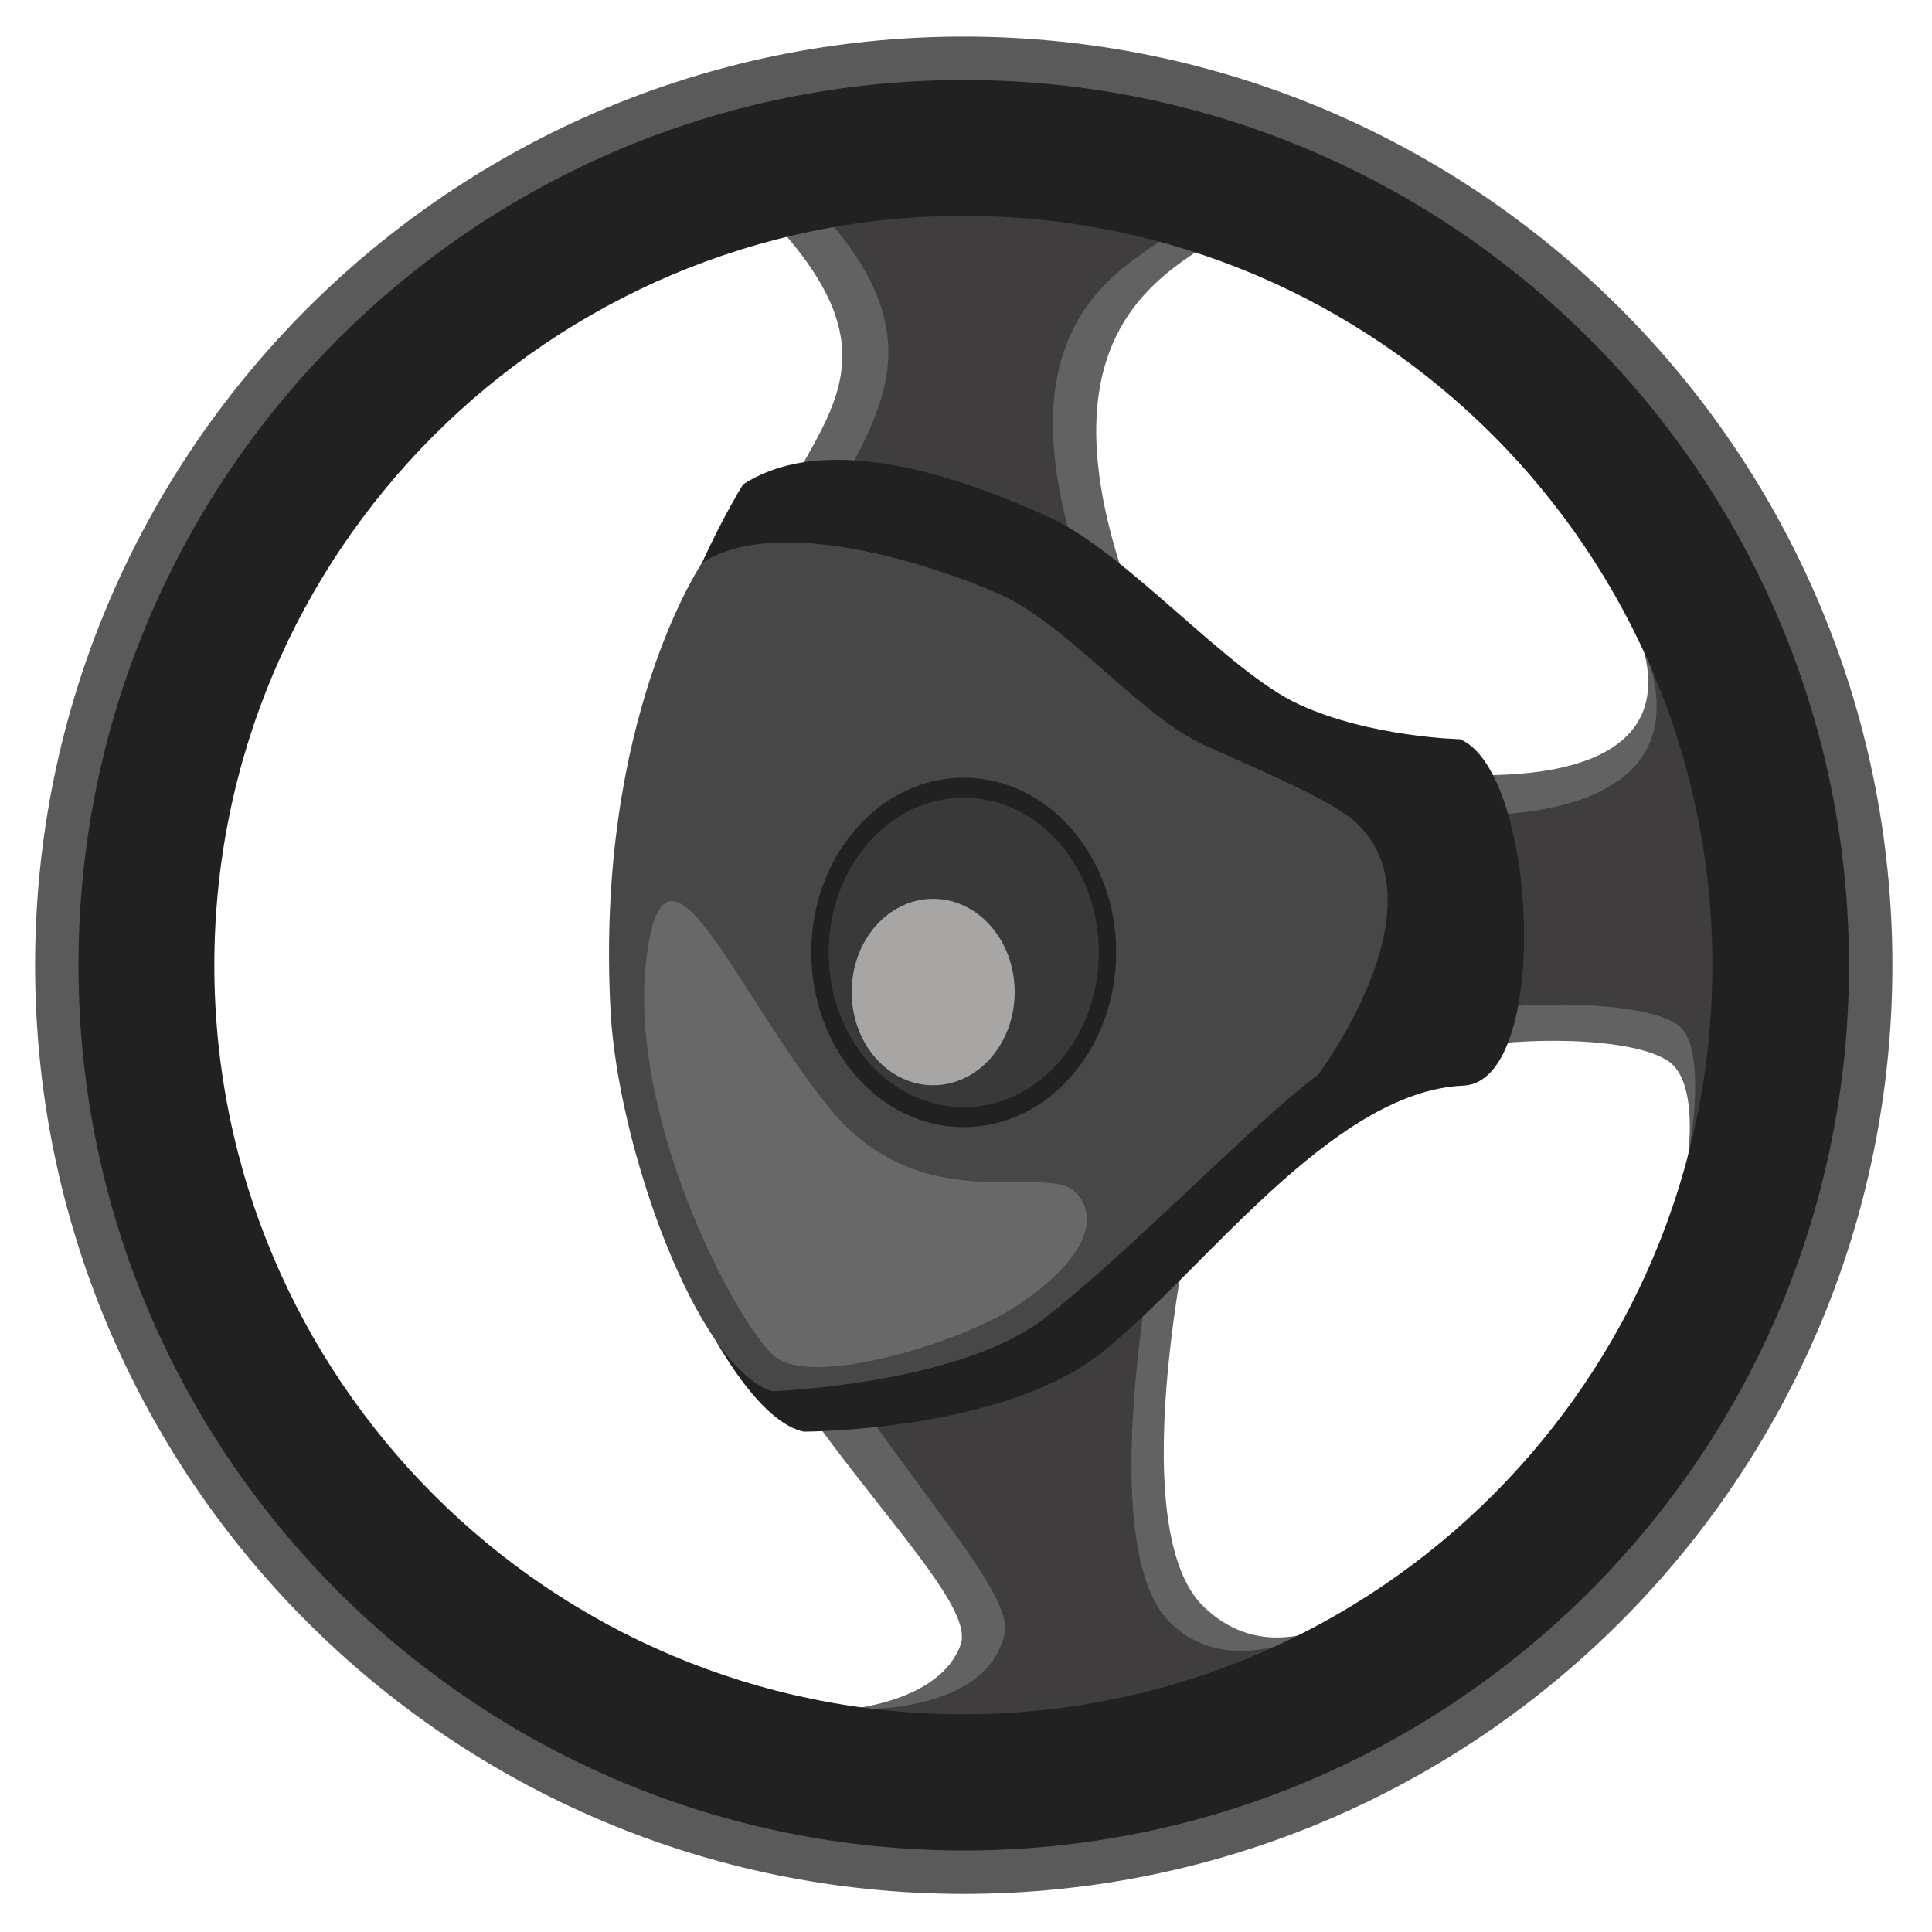 <?xml version="1.0" encoding="utf-8"?>
<!-- Generator: Adobe Illustrator 19.0.0, SVG Export Plug-In . SVG Version: 6.00 Build 0)  -->
<svg version="1.1" id="Layer_1" xmlns="http://www.w3.org/2000/svg" xmlns:xlink="http://www.w3.org/1999/xlink" x="0px" y="0px"
	 viewBox="0 0 512 512" style="enable-background:new 0 0 512 512;" xml:space="preserve">
<style type="text/css">
	.st0{fill:#636262;}
	.st1{fill:#3F3D3D;}
	.st2{fill:#5B5A5A;}
	.st3{fill:#212121;}
	.st4{fill:#474747;}
	.st5{fill:#686868;}
	.st6{fill:#3A3939;}
	.st7{fill:#A8A5A5;}
</style>
<g>
	<g>
		<g>
			<path id="XMLID_12_" class="st0" d="M225.2,452.9c0,0,24.1-2,29.4-17.1c5.3-15.1-55.4-64-71.6-121.2s6.2-141.4,19.8-172.7
				c13.6-31.3,38.2-45.9,0-85.5c0,0,94.6-24.6,120.5-5.1c25.9,19.4-77.7,6.6-8.6,140.4c0,0,53.4,11.8,63.4,12.9s74.9,7,54.9-39.7
				c0,0,37.2-6.7,37.2,58s-24,91.4-24,91.4s5.6-26.6-4.1-33.1c-9.7-6.5-38.9-6.5-55-3.2c-16.2,3.2-70.2,38.9-70.2,38.9
				s-20.5,87.4,2.2,109c22.7,21.6,51.4-7.1,51.4-7.1S321.4,483.3,225.2,452.9z"/>
			<path id="XMLID_11_" class="st1" d="M225.2,452.9c0,0,35.7,2.2,41-19.7c3.8-15.6-52.4-64.6-68.6-121.8s3.8-135.6,17.4-166.9
				c13.6-31.3,38.2-51.4,0-91.1c0,0,67.9-21.5,93.8-2.1c25.9,19.4-74,6.2-5,140c0,0,63.2,23.1,73.2,24.2s83.6,6,55.8-50.7
				c0,0,37.2-6.7,37.2,58s-24,91.4-24,91.4s8.2-36.2-1.5-42.7c-9.7-6.5-41.3-6.3-57.5-3.1c-16.2,3.2-78.2,46-78.2,46
				s-21.1,94.2,1.5,115.8s60-11.6,60-11.6S321.4,483.3,225.2,452.9z"/>
		</g>
		<g>
			<path id="XMLID_14_" class="st2" d="M255.4,9.7c135.9,0,246.1,110.2,246.1,246.1S391.3,501.9,255.4,501.9S9.3,391.7,9.3,255.8
				S119.5,9.7,255.4,9.7z M56,255.8c0,110.1,89.3,199.4,199.4,199.4s199.4-89.3,199.4-199.4S365.5,56.3,255.4,56.3
				S56,145.6,56,255.8z"/>
			<path id="XMLID_13_" class="st3" d="M255.4,21.2c129.6,0,234.6,105,234.6,234.6s-105,234.6-234.6,234.6S20.8,385.3,20.8,255.8
				S125.8,21.2,255.4,21.2z M56.8,255.8c0,109.6,88.9,198.5,198.5,198.5s198.5-88.9,198.5-198.5S365,57.2,255.4,57.2
				S56.8,146.1,56.8,255.8z"/>
		</g>
	</g>
	<g>
		<g>
			<path id="XMLID_6_" class="st3" d="M161.9,263.9c1.1,41.2,29.6,110.9,51.1,115.5c0,0,52,0,78.4-20.5
				c26.4-20.5,61.1-69.7,96.4-71.2c23.4-1,19.7-83.3-0.9-91.8c0,0-23.7-0.5-42.6-9.2c-18.9-8.6-45.9-40.5-66.4-49.7
				c-20.5-9.2-57.7-23.7-81-8.6C197,128.4,159.8,186.1,161.9,263.9z"/>
			<path id="XMLID_5_" class="st4" d="M161.8,267.9c1.9,35.6,22.6,94.3,42.8,100.8c0,0,49.5-1.7,72.3-19.4s54.1-50.7,72.5-64.6
				c0,0,32.7-43.6,10.8-65.9c-6.3-6.5-25.1-14.1-41.4-21.5s-35.9-31.7-53.6-39.7c-17.7-7.9-59.2-21.5-79.2-8.4
				C186.1,149.2,157.7,190.7,161.8,267.9z"/>
			<path id="XMLID_4_" class="st5" d="M171.5,252.4c-6,42.7,23.6,98.2,33.6,106.9s49.1-3.4,63.8-12.9c14.7-9.5,24.1-21.5,16.4-30.2
				c-7.8-8.6-40.9,7.9-65.7-22.8S176.7,215.3,171.5,252.4z"/>
		</g>
		<g>
			<ellipse id="XMLID_3_" class="st3" cx="255.4" cy="252.4" rx="40.4" ry="46.3"/>
			<ellipse id="XMLID_2_" class="st6" cx="255.4" cy="252.4" rx="35.8" ry="41"/>
			<ellipse id="XMLID_1_" class="st7" cx="247.3" cy="262.9" rx="21.6" ry="24.7"/>
		</g>
	</g>
</g>
</svg>
